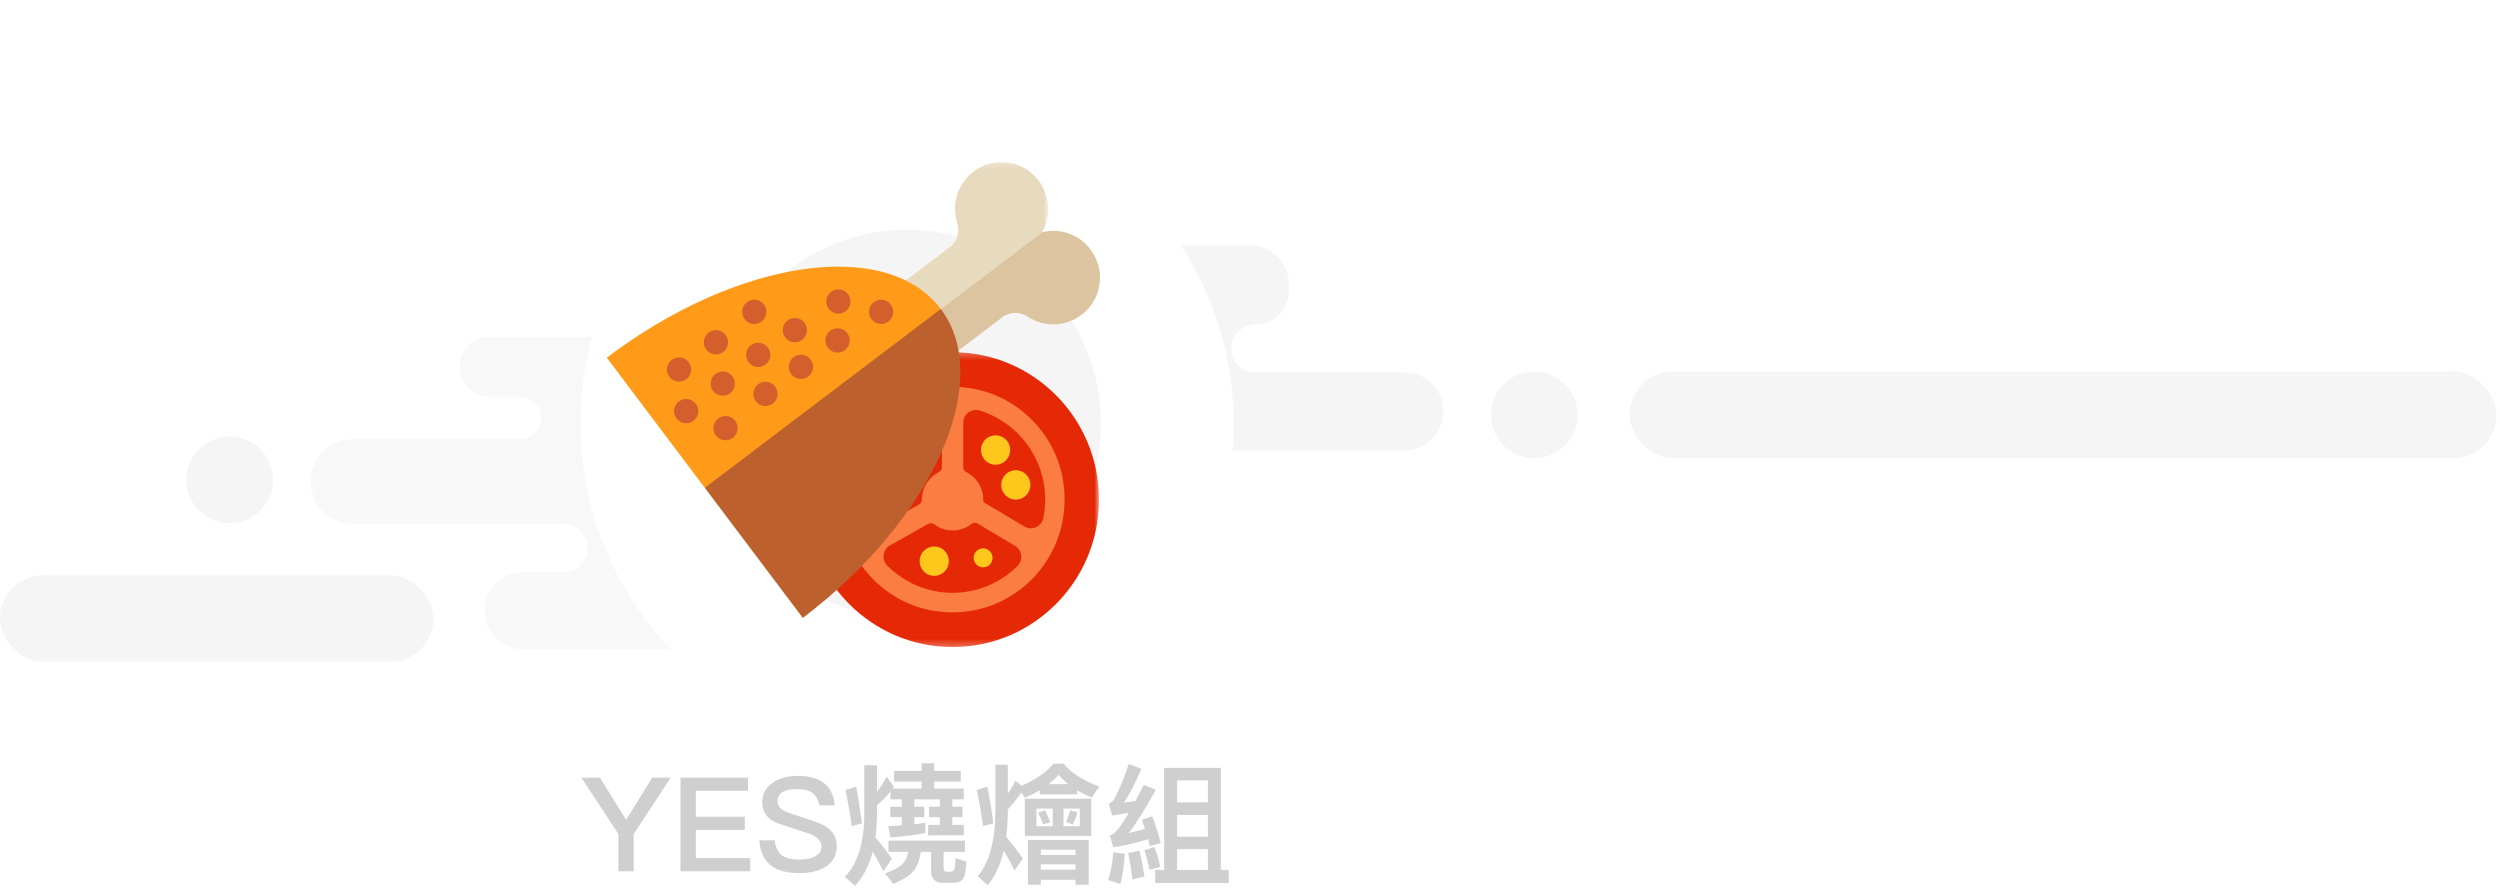 <svg xmlns="http://www.w3.org/2000/svg" xmlns:xlink="http://www.w3.org/1999/xlink" width="377" height="134" viewBox="0 0 377 134">
  <defs>
    <circle id="tab_yes_normal-b" cx="136.793" cy="39.908" r="39.254"/>
    <filter id="tab_yes_normal-a" width="201.9%" height="201.9%" x="-51%" y="-51%" filterUnits="objectBoundingBox">
      <feMorphology in="SourceAlpha" operator="dilate" radius="10" result="shadowSpreadOuter1"/>
      <feOffset in="shadowSpreadOuter1" result="shadowOffsetOuter1"/>
      <feGaussianBlur in="shadowOffsetOuter1" result="shadowBlurOuter1" stdDeviation="10"/>
      <feComposite in="shadowBlurOuter1" in2="SourceAlpha" operator="out" result="shadowBlurOuter1"/>
      <feColorMatrix in="shadowBlurOuter1" values="0 0 0 0 0   0 0 0 0 0   0 0 0 0 0  0 0 0 0.2 0"/>
    </filter>
    <polygon id="tab_yes_normal-c" points="0 22.514 0 44.748 44.165 44.748 44.165 22.514 44.165 .281 0 .281"/>
    <polygon id="tab_yes_normal-e" points=".361 .101 34.212 .101 34.212 32.612 .361 32.612 .361 .101"/>
  </defs>
  <g fill="none" fill-rule="evenodd" transform="translate(0 24)">
    <g transform="translate(28.105 12.418)">
      <path fill="#F8F8F8" d="M109.339,29.809 L65.358,29.809 C63.602,29.809 62.177,28.385 62.177,26.628 L62.177,26.563 C62.177,24.806 63.602,23.382 65.358,23.382 L66.865,23.382 C69.326,23.382 71.322,21.387 71.322,18.926 L71.322,18.835 C71.322,16.374 69.326,14.379 66.865,14.379 L45.673,14.379 C43.211,14.379 41.216,16.374 41.216,18.835 L41.216,18.926 C41.216,21.387 43.211,23.382 45.673,23.382 L50.274,23.382 C52.031,23.382 53.456,24.806 53.456,26.563 L53.456,26.628 C53.456,28.385 52.031,29.809 50.274,29.809 L25.089,29.809 C21.598,29.809 18.768,32.639 18.768,36.131 L18.768,36.259 C18.768,39.75 21.598,42.581 25.089,42.581 L56.862,42.581 C58.865,42.581 60.488,44.203 60.488,46.205 L60.488,46.279 C60.488,48.28 58.865,49.902 56.862,49.902 L50.723,49.902 C47.558,49.902 44.991,52.469 44.991,55.635 L44.991,55.751 C44.991,58.916 47.558,61.482 50.723,61.482 L88.813,61.482 C91.979,61.482 94.546,58.916 94.546,55.751 L94.546,55.635 C94.546,52.469 91.979,49.902 88.813,49.902 L79.269,49.902 C77.266,49.902 75.644,48.28 75.644,46.279 L75.644,46.205 C75.644,44.203 77.266,42.581 79.269,42.581 L109.339,42.581 C112.83,42.581 115.661,39.75 115.661,36.259 L115.661,36.131 C115.661,32.639 112.83,29.809 109.339,29.809"/>
      <path fill="#F5F5F5" d="M157.597,16.153 L157.597,16.082 C157.597,14.099 159.205,12.491 161.186,12.491 L161.273,12.491 C164.027,12.491 166.261,10.259 166.261,7.505 L166.261,6.467 C166.261,3.204 163.616,0.56 160.356,0.56 L138.249,0.56 C134.987,0.56 132.343,3.204 132.343,6.467 L132.343,6.585 C132.343,9.848 134.987,12.491 138.249,12.491 L141.633,12.491 C143.614,12.491 145.222,14.099 145.222,16.082 L145.222,16.153 C145.222,18.136 143.614,19.743 141.633,19.743 L136.539,19.743 C133.324,19.743 130.719,22.348 130.719,25.562 L130.719,25.681 C130.719,28.894 133.324,31.5 136.539,31.5 L183.724,31.5 C186.936,31.5 189.542,28.894 189.542,25.681 L189.542,25.562 C189.542,22.348 186.936,19.743 183.724,19.743 L161.186,19.743 C159.205,19.743 157.597,18.136 157.597,16.153"/>
      <rect width="130.719" height="13.072" x="217.647" y="19.608" fill="#F5F5F5" rx="6.536"/>
      <circle cx="203.268" cy="26.144" r="6.536" fill="#F5F5F5"/>
      <circle cx="6.536" cy="35.948" r="6.536" fill="#F5F5F5"/>
    </g>
    <rect width="65.359" height="13.072" y="62.745" fill="#F5F5F5" rx="6.536"/>
    <use fill="#000" filter="url(#tab_yes_normal-a)" xlink:href="#tab_yes_normal-b"/>
    <use fill="#F5F5F5" stroke="#FFF" stroke-width="20" xlink:href="#tab_yes_normal-b"/>
    <g transform="translate(121.569 28.758)">
      <g transform="translate(0 .07)">
        <mask id="tab_yes_normal-d" fill="#fff">
          <use xlink:href="#tab_yes_normal-c"/>
        </mask>
        <path fill="#E52906" d="M44.165,22.514 C44.165,10.235 34.277,0.281 22.082,0.281 C9.885,0.281 0,10.235 0,22.514 C0,34.795 9.885,44.749 22.082,44.749 C34.277,44.749 44.165,34.795 44.165,22.514" mask="url(#tab_yes_normal-d)"/>
      </g>
      <path fill="#FB7D42" d="M22.082,36.641 C18.244,36.641 14.774,35.078 12.25,32.554 C11.345,31.645 11.531,30.119 12.645,29.491 L18.428,26.231 C18.716,26.067 19.063,26.117 19.328,26.316 C20.097,26.896 21.045,27.244 22.082,27.244 C23.146,27.244 24.125,26.881 24.907,26.272 C25.179,26.062 25.537,26.009 25.835,26.185 L31.506,29.557 C32.598,30.205 32.757,31.712 31.855,32.607 C29.338,35.099 25.89,36.641 22.082,36.641 M20.474,10.985 L20.474,17.712 C20.474,18.027 20.283,18.294 20.003,18.437 C18.492,19.202 17.453,20.765 17.453,22.583 C17.453,22.742 17.356,23.138 16.966,23.347 L11.197,26.601 C10.064,27.237 8.639,26.581 8.385,25.298 C8.212,24.421 8.12,23.515 8.12,22.583 C8.12,16.264 12.265,10.924 17.967,9.156 C19.21,8.771 20.474,9.674 20.474,10.985 M36.043,22.583 C36.043,23.536 35.946,24.468 35.765,25.366 C35.503,26.662 34.049,27.312 32.919,26.64 L27.124,23.193 C26.616,22.928 26.709,22.701 26.709,22.583 C26.709,20.765 25.671,19.202 24.16,18.437 C23.88,18.294 23.689,18.027 23.689,17.712 L23.689,10.985 C23.689,9.674 24.955,8.771 26.196,9.156 C31.898,10.924 36.043,16.264 36.043,22.583 M24.942,5.813 C13.381,3.903 3.528,13.824 5.424,25.464 C6.571,32.512 12.221,38.199 19.221,39.355 C30.782,41.265 40.635,31.344 38.739,19.703 C37.592,12.654 31.944,6.968 24.942,5.813"/>
      <path fill="#FFC71B" d="M29.413 20.365C29.413 19.139 30.4 18.146 31.617 18.146 32.833 18.146 33.819 19.139 33.819 20.365 33.819 21.59 32.833 22.584 31.617 22.584 30.4 22.584 29.413 21.59 29.413 20.365M26.791 16.42C26.07 15.432 26.279 14.043 27.26 13.318 28.242 12.592 29.619 12.805 30.34 13.793 31.061 14.781 30.852 16.17 29.869 16.894 28.889 17.62 27.51 17.408 26.791 16.42M16.744 16.901C15.672 17.487 14.335 17.091 13.753 16.016 13.168 14.938 13.563 13.593 14.635 13.006 15.702 12.419 17.042 12.815 17.623 13.893 18.205 14.967 17.81 16.316 16.744 16.901M14.558 21.106C14.041 22.218 12.729 22.697 11.626 22.177 10.525 21.655 10.051 20.337 10.567 19.227 11.084 18.118 12.395 17.638 13.496 18.158 14.597 18.677 15.073 19.999 14.558 21.106M20.357 29.914C21.429 30.496 21.831 31.84 21.251 32.919 20.672 34 19.335 34.401 18.265 33.816 17.194 33.236 16.794 31.89 17.373 30.811 17.949 29.735 19.289 29.331 20.357 29.914M25.924 30.15C25.259 30.572 25.058 31.459 25.478 32.129 25.896 32.798 26.779 33 27.444 32.578 28.109 32.155 28.309 31.27 27.888 30.599 27.47 29.929 26.589 29.729 25.924 30.15"/>
    </g>
    <g transform="translate(91.503)">
      <g transform="translate(32.353 .345)">
        <mask id="tab_yes_normal-f" fill="#fff">
          <use xlink:href="#tab_yes_normal-e"/>
        </mask>
        <path fill="#E7DABE" d="M31.712,1.769 C29.674,0.008 26.697,-0.401 24.261,0.745 C20.848,2.351 19.471,6.05 20.469,9.263 C20.887,10.605 20.511,12.065 19.393,12.913 L0.361,27.336 L4.336,32.612 L33.285,10.673 C34.875,7.878 34.461,4.146 31.712,1.769" mask="url(#tab_yes_normal-f)"/>
      </g>
      <path fill="#DDC4A1" d="M65.638,11.018 L36.69,32.957 L40.663,38.232 L59.694,23.81 C60.814,22.962 62.315,22.998 63.49,23.767 C66.298,25.609 70.222,25.291 72.694,22.436 C74.458,20.398 74.881,17.414 73.746,14.967 C72.219,11.666 68.753,10.246 65.638,11.018"/>
      <path fill="#FF9B19" d="M0,29.942 L14.78,49.561 L37.039,45.576 L50.368,22.59 C42.206,11.755 19.656,15.047 0,29.942"/>
      <path fill="#BC612E" d="M50.368,22.59 L50.368,22.59 L14.78,49.561 L29.559,69.18 C49.214,54.284 58.53,33.425 50.368,22.59"/>
      <path fill="#D45F2C" d="M24.666 29.591C24.625 30.602 23.773 31.39 22.765 31.35 21.755 31.307 20.97 30.454 21.01 29.441 21.052 28.429 21.904 27.643 22.913 27.684 23.922 27.725 24.705 28.579 24.666 29.591M13.796 38.074C13.755 39.086 12.903 39.873 11.895 39.833 10.886 39.792 10.1 38.938 10.14 37.925 10.183 36.913 11.035 36.126 12.043 36.167 13.052 36.208 13.836 37.062 13.796 38.074M24.068 23.1C24.026 24.112 23.175 24.899 22.168 24.859 21.158 24.817 20.372 23.964 20.413 22.951 20.454 21.939 21.306 21.152 22.315 21.193 23.323 21.234 24.108 22.088 24.068 23.1M30.19 25.856C30.15 26.869 29.299 27.656 28.29 27.615 27.279 27.573 26.495 26.72 26.536 25.708 26.577 24.695 27.429 23.908 28.438 23.949 29.446 23.99 30.232 24.844 30.19 25.856M31.105 31.393C31.065 32.405 30.214 33.191 29.205 33.151 28.196 33.109 27.41 32.256 27.453 31.244 27.493 30.231 28.344 29.445 29.354 29.486 30.363 29.527 31.147 30.38 31.105 31.393M19.314 33.925C19.274 34.937 18.423 35.724 17.414 35.683 16.404 35.642 15.619 34.788 15.659 33.775 15.701 32.764 16.552 31.977 17.561 32.017 18.571 32.059 19.355 32.913 19.314 33.925M12.728 31.799C12.687 32.811 11.836 33.598 10.827 33.557 9.817 33.516 9.032 32.663 9.072 31.65 9.114 30.638 9.966 29.85 10.975 29.892 11.984 29.934 12.769 30.786 12.728 31.799M25.755 35.48C25.713 36.493 24.864 37.28 23.855 37.238 22.845 37.198 22.059 36.344 22.102 35.332 22.142 34.32 22.994 33.533 24.003 33.573 25.011 33.615 25.797 34.468 25.755 35.48M19.73 40.638C19.69 41.651 18.84 42.438 17.831 42.397 16.821 42.355 16.035 41.502 16.078 40.49 16.119 39.478 16.97 38.69 17.98 38.732 18.988 38.773 19.773 39.626 19.73 40.638M18.29 27.69C18.249 28.703 17.398 29.489 16.39 29.449 15.38 29.407 14.594 28.554 14.637 27.542 14.678 26.529 15.529 25.742 16.539 25.783 17.547 25.825 18.332 26.679 18.29 27.69M36.632 27.412C36.591 28.425 35.74 29.212 34.731 29.17 33.721 29.13 32.936 28.275 32.977 27.264 33.018 26.251 33.871 25.464 34.88 25.505 35.888 25.547 36.672 26.4 36.632 27.412M36.751 21.545C36.71 22.557 35.859 23.344 34.851 23.303 33.842 23.262 33.055 22.407 33.097 21.396 33.139 20.384 33.991 19.596 34.999 19.637 36.008 19.679 36.793 20.532 36.751 21.545M43.194 23.1C43.152 24.113 42.301 24.9 41.293 24.859 40.282 24.817 39.497 23.964 39.539 22.952 39.579 21.94 40.431 21.152 41.441 21.194 42.449 21.234 43.234 22.088 43.194 23.1"/>
    </g>
    <g fill="#CFCFCF" transform="translate(87.582 71.046)">
      <path d="M0.099,22.231 L5.671,30.728 L5.671,36.34 L7.983,36.34 L7.983,30.728 L13.555,22.231 L10.769,22.231 L6.837,28.574 L2.885,22.231 L0.099,22.231 Z M15.037,22.231 L15.037,36.34 L25.549,36.34 L25.549,34.364 L17.349,34.364 L17.349,30.096 L24.739,30.096 L24.739,28.12 L17.349,28.12 L17.349,24.207 L25.214,24.207 L25.214,22.231 L15.037,22.231 Z M32.703,21.955 C31.181,21.955 29.936,22.291 28.948,22.982 C27.881,23.694 27.367,24.682 27.367,25.926 C27.367,27.171 27.901,28.12 28.988,28.772 C29.403,29.009 30.489,29.404 32.228,29.957 C33.789,30.432 34.698,30.748 34.975,30.886 C35.844,31.321 36.299,31.914 36.299,32.665 C36.299,33.257 35.983,33.712 35.39,34.067 C34.797,34.403 33.967,34.581 32.94,34.581 C31.774,34.581 30.924,34.364 30.371,33.969 C29.758,33.514 29.383,32.744 29.225,31.677 L26.933,31.677 C27.031,33.475 27.684,34.779 28.869,35.609 C29.837,36.281 31.201,36.617 32.94,36.617 C34.738,36.617 36.141,36.241 37.129,35.53 C38.117,34.799 38.611,33.791 38.611,32.526 C38.611,31.222 37.998,30.214 36.773,29.483 C36.22,29.167 34.995,28.693 33.078,28.1 C31.774,27.685 30.964,27.389 30.667,27.231 C29.995,26.875 29.679,26.381 29.679,25.788 C29.679,25.116 29.956,24.622 30.549,24.326 C31.023,24.069 31.695,23.95 32.584,23.95 C33.611,23.95 34.402,24.128 34.916,24.523 C35.429,24.899 35.805,25.531 36.002,26.401 L38.295,26.401 C38.156,24.859 37.583,23.713 36.595,22.982 C35.667,22.291 34.362,21.955 32.703,21.955 Z M47.246,21.204 L51.395,21.204 L51.395,20.058 L53.292,20.058 L53.292,21.204 L57.304,21.204 L57.304,22.824 L53.292,22.824 L53.292,23.871 L57.758,23.871 L57.758,25.492 L56.039,25.492 L56.039,26.598 L57.56,26.598 L57.56,28.179 L56.039,28.179 L56.039,29.345 L57.758,29.345 L57.758,30.926 L52.383,30.926 L52.383,29.345 L54.142,29.345 L54.142,28.179 L52.522,28.179 L52.522,26.598 L54.142,26.598 L54.142,25.492 L50.289,25.492 L50.289,26.598 L51.791,26.598 L51.791,28.179 L50.289,28.179 L50.289,29.266 C50.921,29.187 51.474,29.088 51.949,29.009 L51.949,30.57 C50.921,30.807 49.162,31.044 46.673,31.242 L46.396,29.523 C47.107,29.483 47.779,29.463 48.412,29.424 L48.412,28.179 L46.673,28.179 L46.673,26.598 L48.412,26.598 L48.412,25.492 L46.712,25.492 L46.712,24.286 C46.08,25.077 45.408,25.768 44.677,26.361 L44.677,27.705 C44.657,28.969 44.578,30.135 44.44,31.222 C45.25,32.19 46.08,33.257 46.91,34.443 L45.645,36.34 C45.013,35.115 44.46,34.127 44.025,33.376 C43.472,35.51 42.582,37.229 41.357,38.533 L39.816,37.17 C41.753,35.214 42.721,32.052 42.76,27.705 L42.76,20.354 L44.677,20.354 L44.677,24.326 C45.191,23.674 45.685,22.923 46.119,22.073 L47.226,23.634 L47.048,23.871 L51.395,23.871 L51.395,22.824 L47.246,22.824 L47.246,21.204 Z M46.396,31.716 L57.936,31.716 L57.936,33.415 L54.715,33.415 L54.715,35.885 C54.715,36.221 54.853,36.399 55.15,36.399 L55.802,36.399 C55.999,36.399 56.157,36.3 56.276,36.142 C56.395,35.945 56.474,35.352 56.513,34.364 L58.173,34.897 C58.054,36.439 57.837,37.367 57.521,37.664 C57.205,37.94 56.731,38.079 56.118,38.079 L54.616,38.079 C53.411,38.079 52.818,37.466 52.818,36.281 L52.818,33.415 L51.277,33.415 C51.099,34.581 50.783,35.47 50.348,36.083 C49.716,36.913 48.629,37.624 47.127,38.257 L45.882,36.656 C47.147,36.221 48.056,35.727 48.609,35.154 C48.965,34.759 49.222,34.166 49.38,33.415 L46.396,33.415 L46.396,31.716 Z M41.515,23.575 C41.832,25.195 42.128,27.033 42.405,29.128 L40.844,29.523 C40.606,27.626 40.29,25.828 39.915,24.089 L41.515,23.575 Z M69.219,24.128 C68.507,24.543 67.756,24.919 66.946,25.235 L66.452,24.464 C65.781,25.413 65.109,26.262 64.397,26.993 L64.397,27.369 C64.378,28.732 64.299,29.997 64.16,31.143 C64.99,32.131 65.82,33.218 66.67,34.403 L65.425,36.221 C64.793,34.996 64.239,33.988 63.785,33.238 C63.271,35.391 62.481,37.13 61.374,38.434 L59.853,37.091 C61.591,35.075 62.481,31.835 62.52,27.369 L62.52,20.275 L64.397,20.275 L64.397,24.642 C64.832,24.01 65.207,23.358 65.563,22.706 L66.492,23.437 C68.547,22.547 70.167,21.441 71.313,20.117 L72.815,20.117 C73.843,21.421 75.641,22.587 78.17,23.575 L77.063,25.235 C76.233,24.879 75.502,24.523 74.87,24.148 L74.87,24.741 L69.219,24.741 L69.219,24.128 Z M73.487,23.2 C72.934,22.745 72.459,22.271 72.064,21.797 C71.59,22.31 71.096,22.765 70.562,23.2 L73.487,23.2 Z M66.966,25.393 L76.984,25.393 L76.984,31.005 L66.966,31.005 L66.966,25.393 Z M75.245,29.542 L75.245,26.895 L72.795,26.895 L72.795,29.542 L75.245,29.542 Z M71.175,29.542 L71.175,26.895 L68.705,26.895 L68.705,29.542 L71.175,29.542 Z M76.589,31.617 L76.589,38.375 L74.613,38.375 L74.613,37.624 L69.377,37.624 L69.377,38.375 L67.421,38.375 L67.421,31.617 L76.589,31.617 Z M69.377,36.103 L74.613,36.103 L74.613,35.293 L69.377,35.293 L69.377,36.103 Z M69.377,33.89 L74.613,33.89 L74.613,33.079 L69.377,33.079 L69.377,33.89 Z M73.803,27.152 L74.91,27.448 C74.712,28.14 74.475,28.752 74.198,29.286 L73.171,28.91 C73.408,28.436 73.605,27.863 73.803,27.152 Z M70.029,27.152 C70.306,27.685 70.562,28.298 70.78,28.989 L69.713,29.266 C69.515,28.634 69.258,28.041 68.962,27.487 L70.029,27.152 Z M61.295,23.575 C61.651,25.195 61.947,27.033 62.204,29.128 L60.663,29.523 C60.406,27.626 60.09,25.828 59.714,24.089 L61.295,23.575 Z M96.527,20.749 L96.527,36.142 L97.712,36.142 L97.712,38.098 L86.627,38.098 L86.627,36.142 L87.971,36.142 L87.971,20.749 L96.527,20.749 Z M89.927,36.142 L94.571,36.142 L94.571,33 L89.927,33 L89.927,36.142 Z M89.927,31.123 L94.571,31.123 L94.571,27.843 L89.927,27.843 L89.927,31.123 Z M89.927,25.946 L94.571,25.946 L94.571,22.646 L89.927,22.646 L89.927,25.946 Z M80.304,33.475 C80.185,35.055 79.929,36.439 79.533,37.664 L81.371,38.257 C81.727,36.913 81.944,35.411 82.043,33.712 L80.304,33.475 Z M84.236,33.218 C84.533,34.423 84.789,35.727 85.007,37.13 L83.189,37.565 C83.011,36.063 82.794,34.739 82.557,33.593 L84.236,33.218 Z M86.173,28.06 C86.647,29.246 87.082,30.59 87.457,32.111 L85.817,32.546 C85.738,32.19 85.639,31.835 85.56,31.499 C83.703,32.092 81.944,32.506 80.284,32.704 L79.79,30.965 C80.126,30.807 80.403,30.629 80.64,30.412 C81.173,29.859 81.845,28.89 82.636,27.547 C81.826,27.665 80.996,27.804 80.126,27.922 L79.632,26.164 C79.948,26.025 80.225,25.788 80.462,25.452 C81.292,23.832 82.003,22.073 82.636,20.157 L84.533,20.907 C83.663,22.962 82.794,24.662 81.924,25.986 L83.643,25.749 C84.039,24.998 84.454,24.188 84.888,23.318 L86.726,24.029 C85.086,27.033 83.722,29.207 82.616,30.59 C83.446,30.392 84.256,30.175 85.086,29.938 C84.928,29.463 84.77,29.029 84.612,28.594 L86.173,28.06 Z M86.509,32.684 C86.845,33.554 87.141,34.542 87.398,35.688 L85.758,36.123 C85.56,35.095 85.303,34.107 84.987,33.178 L86.509,32.684 Z"/>
    </g>
  </g>
</svg>
